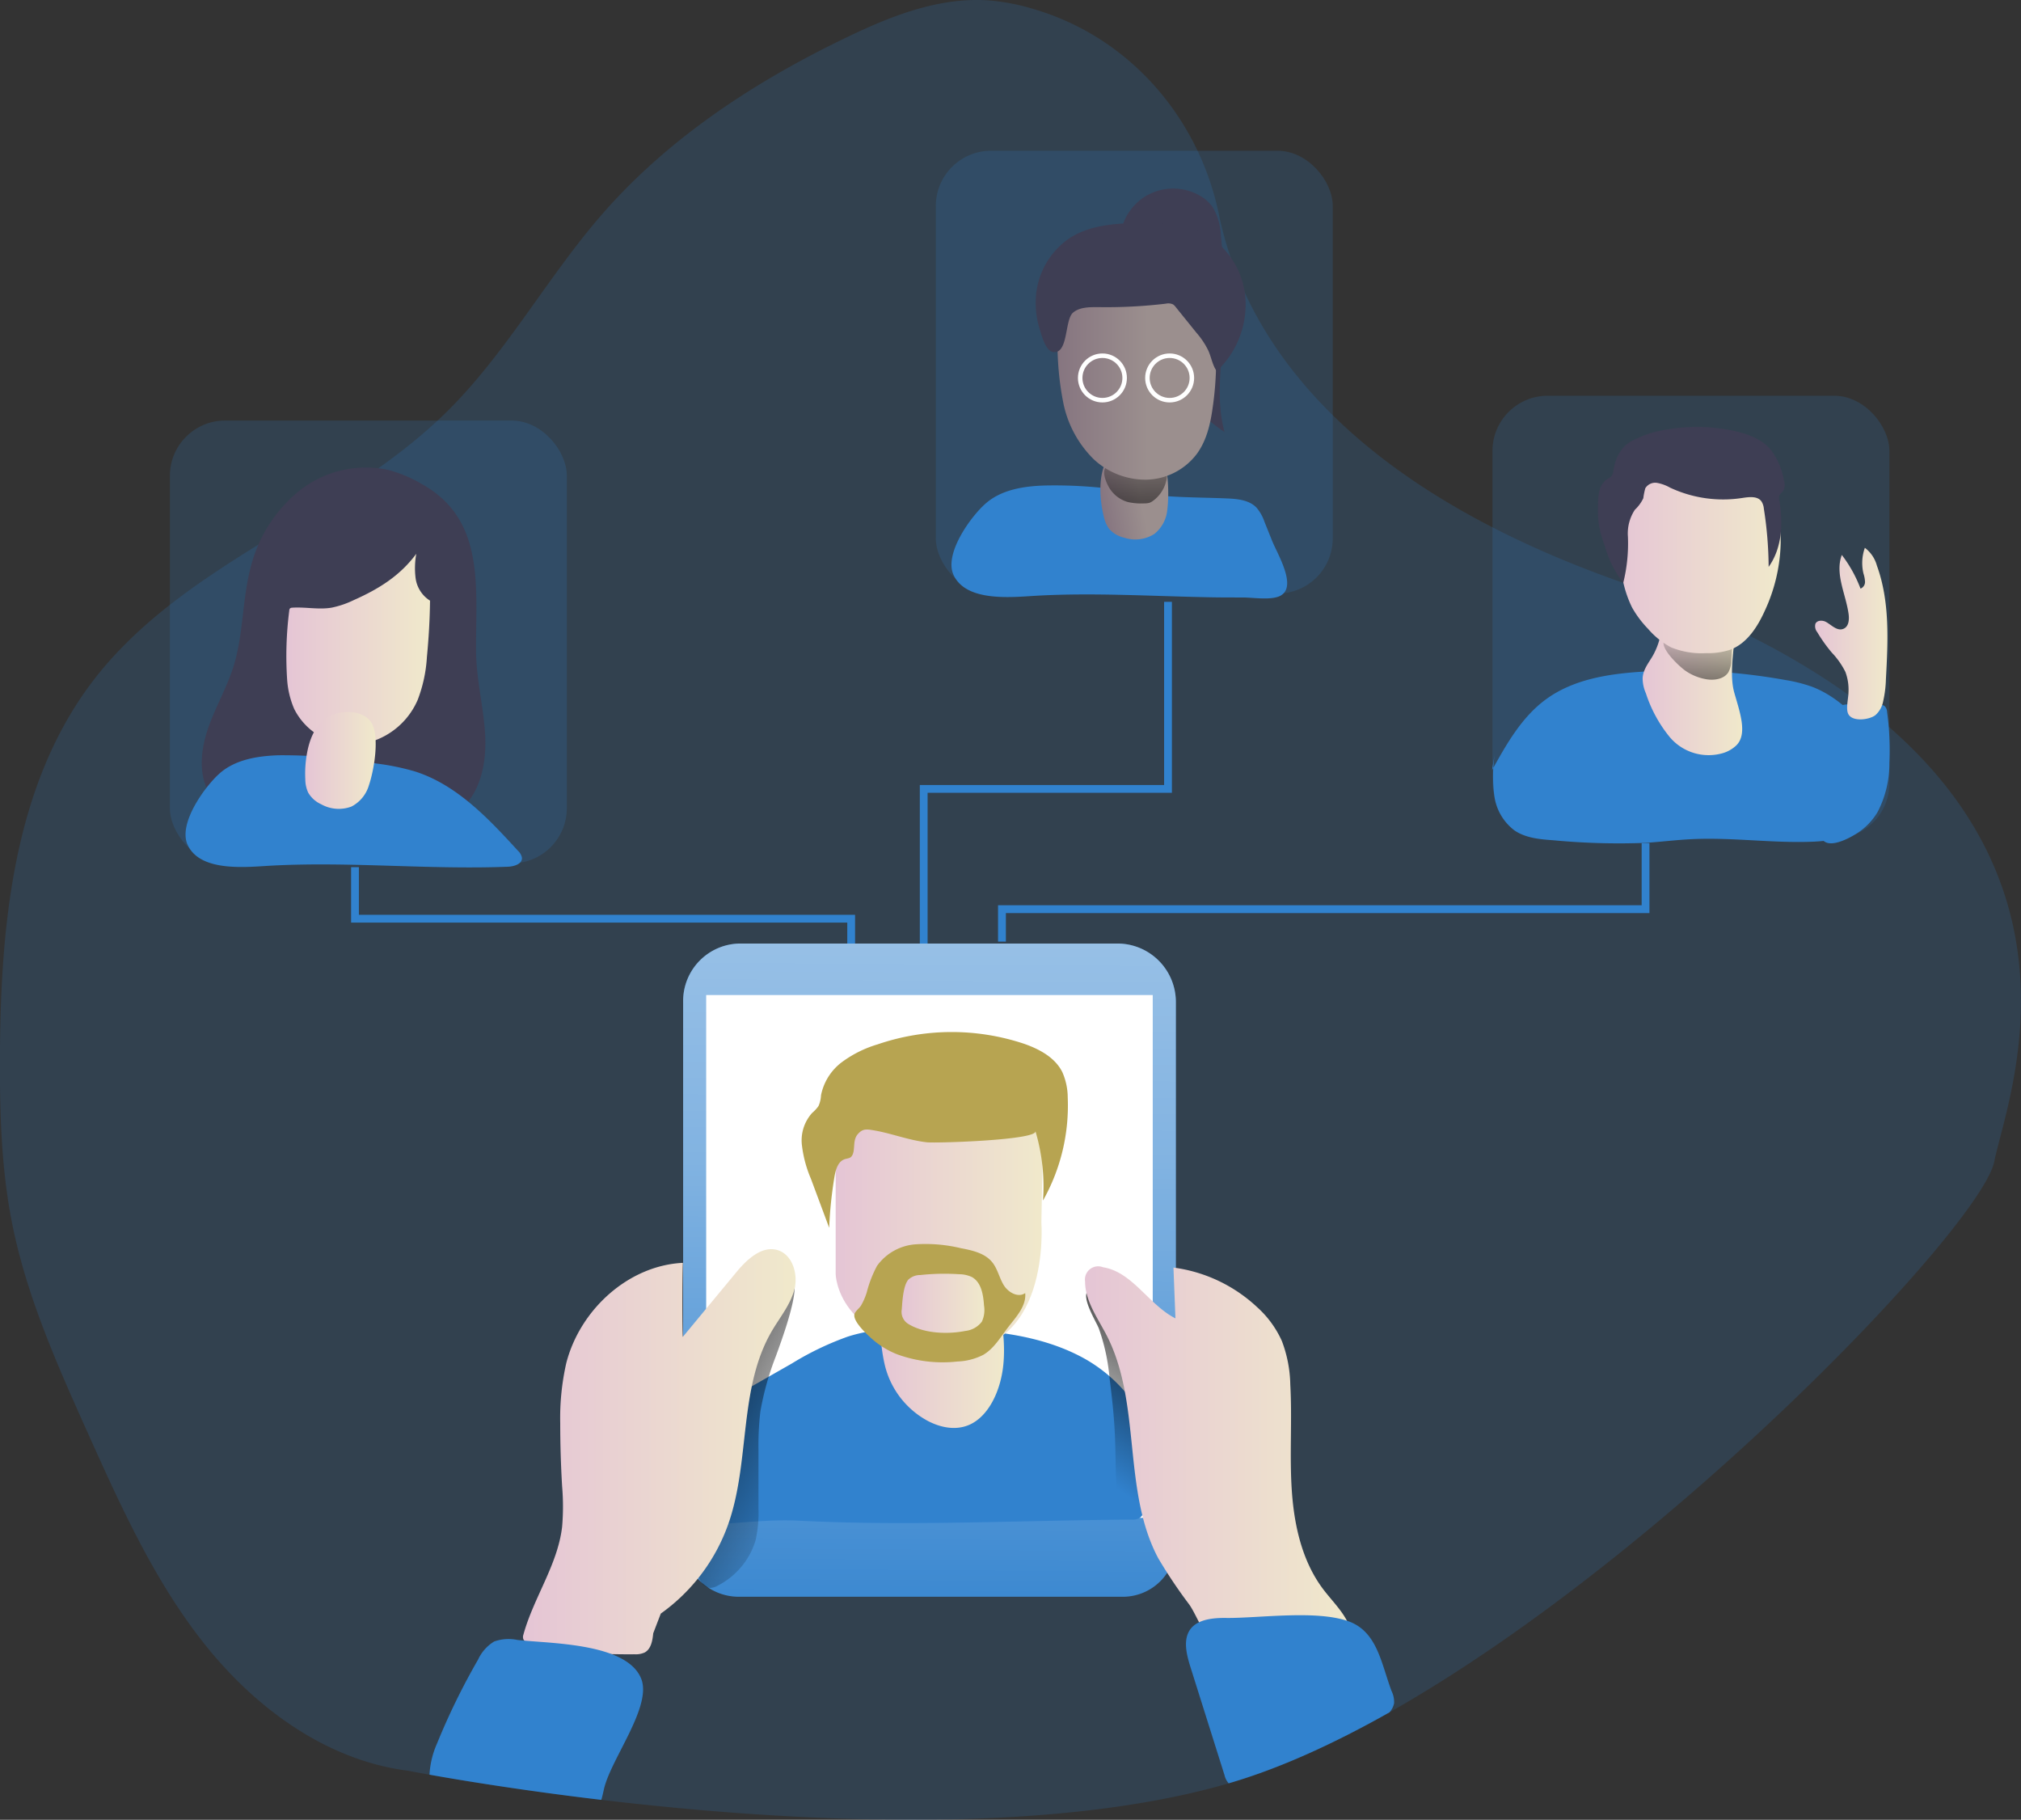 <svg id="Layer_1" data-name="Layer 1" xmlns="http://www.w3.org/2000/svg" xmlns:xlink="http://www.w3.org/1999/xlink" viewBox="0 0 376.4 338.87"><rect x="0" y="0" width="376.4" height="338.87" fill="#333333" stroke="none"/><defs><linearGradient id="linear-gradient" x1="363.66" y1="140.54" x2="382.2" y2="140.54" gradientUnits="userSpaceOnUse"><stop offset="0" stop-color="#e5c5d5"/><stop offset="0.42" stop-color="#ead4d1"/><stop offset="1" stop-color="#f0e9cb"/></linearGradient><linearGradient id="linear-gradient-2" x1="373.97" y1="130.06" x2="374.03" y2="155.23" gradientUnits="userSpaceOnUse"><stop offset="0" stop-opacity="0"/><stop offset="0.99"/></linearGradient><linearGradient id="linear-gradient-3" x1="358.42" y1="116.8" x2="389.33" y2="116.8" xlink:href="#linear-gradient"/><linearGradient id="linear-gradient-4" x1="395.77" y1="132.8" x2="409.31" y2="132.8" xlink:href="#linear-gradient"/><linearGradient id="linear-gradient-5" x1="111.04" y1="135.65" x2="137.83" y2="135.65" xlink:href="#linear-gradient"/><linearGradient id="linear-gradient-6" x1="114.57" y1="156.41" x2="127.69" y2="156.41" xlink:href="#linear-gradient"/><linearGradient id="linear-gradient-7" x1="1101.78" y1="437.2" x2="1114.89" y2="437.2" gradientTransform="translate(-902.51 -110.64) rotate(-11.04)" gradientUnits="userSpaceOnUse"><stop offset="0" stop-color="#867580"/><stop offset="0.57" stop-color="#9b8f8e"/></linearGradient><linearGradient id="linear-gradient-8" x1="269.11" y1="94.3" x2="269.7" y2="124.43" xlink:href="#linear-gradient-2"/><linearGradient id="linear-gradient-9" x1="254.67" y1="84.18" x2="284.26" y2="84.18" gradientTransform="matrix(1, 0, 0, 1, 0, 0)" xlink:href="#linear-gradient-7"/><linearGradient id="linear-gradient-10" x1="172.49" y1="317.19" x2="174.85" y2="2.37" gradientUnits="userSpaceOnUse"><stop offset="0.02" stop-color="#fff" stop-opacity="0"/><stop offset="0.32" stop-color="#fff" stop-opacity="0.39"/><stop offset="0.68" stop-color="#fff" stop-opacity="0.68"/><stop offset="1" stop-color="#fff"/></linearGradient><linearGradient id="linear-gradient-11" x1="262.37" y1="289.67" x2="285.06" y2="257.05" xlink:href="#linear-gradient-2"/><linearGradient id="linear-gradient-12" x1="213.18" y1="290.12" x2="170.32" y2="266.8" xlink:href="#linear-gradient-2"/><linearGradient id="linear-gradient-13" x1="155.13" y1="285.17" x2="205.92" y2="285.17" xlink:href="#linear-gradient"/><linearGradient id="linear-gradient-14" x1="259.81" y1="286.07" x2="309.46" y2="286.07" xlink:href="#linear-gradient"/><linearGradient id="linear-gradient-15" x1="221.6" y1="264.87" x2="244.73" y2="264.87" xlink:href="#linear-gradient"/><linearGradient id="linear-gradient-16" x1="213.38" y1="243.04" x2="252.09" y2="243.04" xlink:href="#linear-gradient"/><linearGradient id="linear-gradient-17" x1="225.68" y1="257.5" x2="241.05" y2="257.5" xlink:href="#linear-gradient"/></defs><title>Team Meeting Online</title><path d="M429.17,231.09c-2.36,11.83-60.36,73-112.65,102.59h0c-10.37,5.86-20.51,10.48-29.95,13.22-34.71,10.05-83.73,7-116.83,3.07-14.66-1.74-26.2-3.65-32-4.69-2.62-.46-4.06-.74-4.06-.74-15-1.92-28.1-11.46-37.55-23.21S80.39,295.65,74.2,281.89C68.49,269.17,62.73,256.32,60,242.65c-2.05-10.3-2.32-20.86-2.27-31.35.13-24.56,2.59-50.71,17.64-70.11,17-21.86,46.19-30.42,65.81-49.93,11.05-11,18.59-25,28.85-36.73,12.37-14.14,28.44-24.62,45.38-32.76,8.3-4,17.24-7.53,26.43-6.89a39.73,39.73,0,0,1,8.52,1.65c17.7,5.22,30.65,20.14,34.4,38.22,4.43,21.41,21.39,49.69,75.28,68.59C457.05,157.37,432,216.91,429.17,231.09Z" transform="translate(-57.74 -14.81)" fill="#3182ce" opacity="0.18" style="isolation:isolate"/><rect x="277.96" y="73.69" width="73.93" height="82.46" rx="10.29" fill="#3182ce" opacity="0.18" style="isolation:isolate"/><rect x="31.64" y="78.31" width="73.93" height="82.46" rx="10.29" fill="#3182ce" opacity="0.18" style="isolation:isolate"/><path d="M335.63,158.22c2.69-4.86,5.52-9.87,10-13.16,5.05-3.72,11.55-4.76,17.8-5.16a110.76,110.76,0,0,1,26.78,1.53,28.24,28.24,0,0,1,4.95,1.24c3.93,1.47,7.14,4.38,10,7.49A13.44,13.44,0,0,1,407.8,154a13.67,13.67,0,0,1,.36,6.82c-.3,2.34-.74,4.78-2.17,6.66-2.33,3.1-6.61,3.89-10.48,4.06-7.6.33-15.2-.85-22.8-.46-2.83.14-5.66.5-8.49.68a129.85,129.85,0,0,1-17.19-.48c-2.5-.18-5.13-.41-7.21-1.82a9.67,9.67,0,0,1-3.77-6.46,28.48,28.48,0,0,1,.05-7.66" transform="translate(-57.74 -14.81)" fill="#3182ce"/><path d="M367.17,132a13.22,13.22,0,0,1-1.65,5c-.76,1.29-1.78,2.51-1.85,4.13a7,7,0,0,0,.61,2.79,25,25,0,0,0,4.41,8.11,9.47,9.47,0,0,0,10,3,6.22,6.22,0,0,0,2.41-1.4c2.21-2.14.61-6.38-.36-9.84-1.26-4.49.73-11.1,0-13.85a6.59,6.59,0,0,0-1.65-3.23,4.2,4.2,0,0,0-3.52-.91c-3.89.49-7.5,3.78-9.2,8.38" transform="translate(-57.74 -14.81)" fill="url(#linear-gradient)"/><path d="M375.62,141.31c1.46.22,3.18-.05,4-1.28a4.86,4.86,0,0,0,.58-2.44l.29-4.85a5.2,5.2,0,0,1-3,.77c-1.71.06-3.43.08-5.14.06-1.13,0-3.46-.56-4.43.21-1.61,1.29,2.62,5.15,3.65,5.88A9.64,9.64,0,0,0,375.62,141.31Z" transform="translate(-57.74 -14.81)" fill="url(#linear-gradient-2)"/><path d="M360,122.93a21.15,21.15,0,0,0,1.7,5,19.4,19.4,0,0,0,3,4,14.71,14.71,0,0,0,4.3,3.44,15.06,15.06,0,0,0,6.5,1.06,13.23,13.23,0,0,0,4.43-.61c3.1-1.13,5.08-4.17,6.45-7.18a31.64,31.64,0,0,0,3-12.59,23.38,23.38,0,0,0-3.24-12.45,13.09,13.09,0,0,0-4.72-4.8,15.48,15.48,0,0,0-7.52-1.54,16.86,16.86,0,0,0-4.8.55,15.45,15.45,0,0,0-6.44,4.17,13.88,13.88,0,0,0-2.68,3.56C357.24,110.91,358.7,117.36,360,122.93Z" transform="translate(-57.74 -14.81)" fill="url(#linear-gradient-3)"/><path d="M360.93,114.74a30.45,30.45,0,0,1-.87,8.61,19.91,19.91,0,0,1-3.42-6.84,22,22,0,0,1-1.14-4.11,22.45,22.45,0,0,1-.13-3.67,10.81,10.81,0,0,1,.27-2.61A3.62,3.62,0,0,1,357.1,104a2.91,2.91,0,0,0,.79-.54,2.2,2.2,0,0,0,.33-1c.32-2.33,1.53-4.7,3.68-5.65a21.75,21.75,0,0,1,3.62-1.46A33.35,33.35,0,0,1,380.46,95c2.64.55,5.35,1.51,7.09,3.57a12.85,12.85,0,0,1,2.43,5.71,2.3,2.3,0,0,1-.17,2,4.77,4.77,0,0,0-.61.66,1.65,1.65,0,0,0-.06,1.14c.72,4.2.49,8.82-2,12.29a72.66,72.66,0,0,0-.89-10.82,3,3,0,0,0-.46-1.39c-.74-1-2.26-.82-3.5-.63a23.31,23.31,0,0,1-13.52-1.92,7.7,7.7,0,0,0-2.41-.88,2.16,2.16,0,0,0-2.19,1,12.62,12.62,0,0,0-.37,1.85,7.08,7.08,0,0,1-1.57,2.15A8,8,0,0,0,360.93,114.74Z" transform="translate(-57.74 -14.81)" fill="#3e3e54"/><path d="M398.67,150.07a4.4,4.4,0,0,1,.82-3.24,4.08,4.08,0,0,1,2.63-.86,38.87,38.87,0,0,1,5.71.05,1.72,1.72,0,0,1,.9.26,1.7,1.7,0,0,1,.48,1.16,53.18,53.18,0,0,1,.42,9.44,19.54,19.54,0,0,1-2.22,9.18,12,12,0,0,1-4.1,4.1c-1.27.78-4,2.2-5.52,1.5-1.78-.81-.67-3.62-.43-5q.66-3.85,1-7.76C398.6,156,398.7,153,398.67,150.07Z" transform="translate(-57.74 -14.81)" fill="#3182ce"/><path d="M401.43,139.92a14.78,14.78,0,0,0-2.55-3.61,28.58,28.58,0,0,1-2.68-3.77,1.77,1.77,0,0,1-.35-1.57c.32-.71,1.37-.69,2-.33,1,.56,2,1.68,3.12,1.3s1.21-1.77,1.05-2.87c-.53-3.68-2.57-7.44-1.25-10.92a24.51,24.51,0,0,1,3.48,6.27,1.33,1.33,0,0,0,.84-1.24,5.72,5.72,0,0,0-.29-1.57,8.42,8.42,0,0,1,.26-4.79,6.18,6.18,0,0,1,2.24,3.31c2.44,6.7,2.07,14.05,1.68,21.17a20.8,20.8,0,0,1-.51,4.09A4.56,4.56,0,0,1,407,148c-1.19.89-4.49,1.3-5.1-.4-.37-1,.1-2.8.11-3.89A9.44,9.44,0,0,0,401.43,139.92Z" transform="translate(-57.74 -14.81)" fill="url(#linear-gradient-4)"/><path d="M136.4,105A25.43,25.43,0,0,0,130,102.3a19.93,19.93,0,0,0-16.55,3.93,26.71,26.71,0,0,0-9.13,14.65c-1.48,5.9-1.27,12.17-3.08,18-1.2,3.83-3.23,7.34-4.59,11.11s-2,8.07-.36,11.73,5.24,6,9.06,7.14,7.85,1.08,11.82,1.05l9.66-.08c6.13,0,13-.37,17.24-4.75,3.48-3.55,4.34-8.95,4-13.91s-1.59-9.85-1.66-14.82C146.29,124.52,148.3,111.68,136.4,105Z" transform="translate(-57.74 -14.81)" fill="#3e3e54"/><path d="M98.63,158.84c2.93-2.6,7.09-3.26,11-3.39A101.14,101.14,0,0,1,127.91,157a44.94,44.94,0,0,1,7.1,1.46c7.8,2.48,13.7,8.76,19.22,14.8a2.34,2.34,0,0,1,.72,1.27c.08,1.18-1.48,1.64-2.66,1.68-14.69.57-29.42-1-44.1-.2-4.46.24-13.17,1.28-15.52-3.91C90.89,168.15,95.89,161.28,98.63,158.84Z" transform="translate(-57.74 -14.81)" fill="#3182ce"/><path d="M123.64,126.55a17.26,17.26,0,0,1-4.17,1.42c-2.4.4-4.86-.16-7.29,0a.71.71,0,0,0-.41.12.65.65,0,0,0-.16.45,66.21,66.21,0,0,0-.38,13,16.63,16.63,0,0,0,1.31,5.3,12.09,12.09,0,0,0,11.91,6.6,13.9,13.9,0,0,0,11.08-8.3,26.42,26.42,0,0,0,1.72-8c.34-3.49.54-7,.58-10.48a5.86,5.86,0,0,1-2.7-4.3,15,15,0,0,1,.14-4.43C132.27,122,128.31,124.48,123.64,126.55Z" transform="translate(-57.74 -14.81)" fill="url(#linear-gradient-5)"/><path d="M126.46,161a6.52,6.52,0,0,1-3.26,4,6.68,6.68,0,0,1-5.63-.42,5.3,5.3,0,0,1-2.43-2.17,6,6,0,0,1-.54-2.52,21,21,0,0,1,.33-4.88c.44-2.41,1.39-4.87,3.35-6.35,2.17-1.64,7-1.94,8.62.72S127.36,158.36,126.46,161Z" transform="translate(-57.74 -14.81)" fill="url(#linear-gradient-6)"/><rect x="174.29" y="28.07" width="73.93" height="82.46" rx="10.29" fill="#3182ce" opacity="0.18" style="isolation:isolate"/><path d="M241.28,108.6c2.93-2.6,7.09-3.26,11-3.38a86.47,86.47,0,0,1,17.15,1.34c5.46.93,11.13.83,16.68,1.06,2,.08,4.23.26,5.63,1.7a8,8,0,0,1,1.51,2.68l1.41,3.51c1,2.48,4.72,8.52,1.56,10.23-1.68.91-5.2.32-7.08.33-2.51,0-5,0-7.54-.07-10.25-.22-20.51-.83-30.76-.26-4.46.25-13.17,1.28-15.52-3.9C233.54,117.91,238.54,111,241.28,108.6Z" transform="translate(-57.74 -14.81)" fill="#3182ce"/><path d="M270.91,51.46a10,10,0,0,1,10-.38,7.41,7.41,0,0,1,2.7,2.33,11.44,11.44,0,0,1,1.52,5.31,110,110,0,0,1,.37,19.12c-.39,5.82-1.23,11.78.3,17.41a28,28,0,0,1-9.28-10.06,68.47,68.47,0,0,1-5.33-12.74c-1.35-4.08-2.37-8.26-4.15-12.16C265.57,57.08,268.22,53.18,270.91,51.46Z" transform="translate(-57.74 -14.81)" fill="#3e3e54"/><path d="M275.14,109.76a6.49,6.49,0,0,1-2.44,4.5,6.64,6.64,0,0,1-5.61.67,5.27,5.27,0,0,1-2.8-1.66,6.26,6.26,0,0,1-1-2.37,21.47,21.47,0,0,1-.61-4.85c0-2.45.44-5,2.07-6.87,1.83-2,6.48-3.25,8.6-1S275.51,107,275.14,109.76Z" transform="translate(-57.74 -14.81)" fill="url(#linear-gradient-7)"/><path d="M264.43,105.8a5.94,5.94,0,0,0,3.38,2.5,11.47,11.47,0,0,0,3,.25,3.67,3.67,0,0,0,1-.11,2.63,2.63,0,0,0,.73-.41,6.4,6.4,0,0,0,2.51-6c0-.22-4.09-.5-4.5-.54a41.46,41.46,0,0,0-4.59-.2c-.88,0-2.17-.09-2.49.95S263.86,104.9,264.43,105.8Z" transform="translate(-57.74 -14.81)" fill="url(#linear-gradient-8)"/><path d="M254.7,77.85a56.91,56.91,0,0,0,1.08,12,20.36,20.36,0,0,0,5.65,10.47,14.11,14.11,0,0,0,9.85,3.81,12.09,12.09,0,0,0,9.32-4.74c1.86-2.5,2.58-5.65,3-8.73a62.66,62.66,0,0,0,.23-16.13,12.56,12.56,0,0,0-1.1-4.37A10.82,10.82,0,0,0,277,65.53a21.06,21.06,0,0,0-11.85-.87c-8.91,1.68-9.73,8.07-10.3,8.41A29.61,29.61,0,0,0,254.7,77.85Z" transform="translate(-57.74 -14.81)" fill="url(#linear-gradient-9)"/><path d="M250.66,70.26A14.41,14.41,0,0,1,257,59.12c3.69-2.36,8.28-2.71,12.65-2.78,4.6-.08,9.45.13,13.36,2.56a15.09,15.09,0,0,1,6.72,12.84,17.08,17.08,0,0,1-5.38,12.19c-.8-1.13-1-2.56-1.56-3.82a15.05,15.05,0,0,0-2.22-3.34L276.72,72a2.24,2.24,0,0,0-.51-.51,2.13,2.13,0,0,0-1.35-.13A93.91,93.91,0,0,1,262.2,72c-1.64,0-3.47,0-4.67,1.08-1.52,1.44-.81,7.7-3.66,7.28-1.4-.2-2.12-3.06-2.47-4.19A16.38,16.38,0,0,1,250.66,70.26Z" transform="translate(-57.74 -14.81)" fill="#3e3e54"/><circle cx="205.32" cy="70.38" r="4.14" fill="none" stroke="#fff" stroke-miterlimit="10" stroke-width="0.84"/><circle cx="217.84" cy="70.38" r="4.14" fill="none" stroke="#fff" stroke-miterlimit="10" stroke-width="0.84"/><polygon points="172.76 177.47 171.31 177.47 171.31 146.18 216.81 146.18 216.81 112.07 218.26 112.07 218.26 147.63 172.76 147.63 172.76 177.47" fill="#3182ce"/><polygon points="187.34 175.34 185.88 175.34 185.88 168.57 305.75 168.57 305.75 156.99 307.2 156.99 307.2 170.03 187.34 170.03 187.34 175.34" fill="#3182ce"/><polygon points="159.25 177.12 157.8 177.12 157.8 171.8 65.39 171.8 65.39 161.48 66.84 161.48 66.84 170.35 159.25 170.35 159.25 177.12" fill="#3182ce"/><path d="M137.93,175.7h70.14A10.89,10.89,0,0,1,219,186.58V287.46a9.88,9.88,0,0,1-9.88,9.88H137.6A10.37,10.37,0,0,1,127.23,287V186.4A10.7,10.7,0,0,1,137.93,175.7Z" fill="#3182ce"/><path d="M137.93,175.7h70.14A10.89,10.89,0,0,1,219,186.58V287.46a9.88,9.88,0,0,1-9.88,9.88H137.6A10.37,10.37,0,0,1,127.23,287V186.4A10.7,10.7,0,0,1,137.93,175.7Z" fill="url(#linear-gradient-10)"/><rect x="131.52" y="185.29" width="83.17" height="97.36" fill="#fff"/><path d="M195.82,274.07l9.4-5.36a55,55,0,0,1,10.41-5c5.49-1.75,11.37-1.73,17.12-1.54,9.08.3,18.45,1.09,26.47,5.36s14.37,12.85,13.39,21.88a29.53,29.53,0,0,1-1.72,6.66,2.73,2.73,0,0,1-.87,1.4,2.66,2.66,0,0,1-1.53.31c-20.66.13-41.32,1.26-62,.2-5.44-.28-10.86.47-16.31.71-.71,0-.76-15.57-.67-16.79C189.88,277.78,192.3,276.08,195.82,274.07Z" transform="translate(-57.74 -14.81)" fill="#3182ce"/><path d="M262.38,262.16a37.2,37.2,0,0,1,2,9.19c.44,3.54.85,7.09,1,10.66.22,4.77,0,9.58.85,14.29s2.82,9.42,6.6,12.34a2,2,0,0,0,1.72.57c.65-.2.94-.95,1.12-1.61,2.25-8.51-.2-17.44-1.38-26.16A112.58,112.58,0,0,0,272.6,270a35.18,35.18,0,0,0-2.75-7.53,17.47,17.47,0,0,0-3.74-5.25c-.93-.84-4.62-3.46-5.79-2.06S261.85,260.84,262.38,262.16Z" transform="translate(-57.74 -14.81)" fill="url(#linear-gradient-11)"/><path d="M199.36,277.63a53.6,53.6,0,0,0-.36,7.06l0,11a23.33,23.33,0,0,1-.55,6,14,14,0,0,1-7,8.37,3,3,0,0,1-1.37.44c-1.19,0-2-1.25-2.4-2.36-2.5-6.21-2.78-13.06-2.64-19.74s.68-13.41-.31-20a4.88,4.88,0,0,1,.09-2.71A4.61,4.61,0,0,1,187,263.8l10.33-5.5c2.07-1.11,6.8-8.43,8.22-5.11,1.07,2.48-2.47,11.82-3.31,14.17A53.23,53.23,0,0,0,199.36,277.63Z" transform="translate(-57.74 -14.81)" fill="url(#linear-gradient-12)"/><path d="M180.81,315.28a34.6,34.6,0,0,0,12.58-16.7c4.09-11.66,1.87-25.28,8.12-35.94,1.5-2.56,3.49-4.92,4.2-7.8s-.44-6.56-3.32-7.29-5.6,1.85-7.54,4.2l-9.93,12c-.12-1-.12-10.59,0-13.78-10.21.5-19.19,8.78-21.72,18.69a46.2,46.2,0,0,0-1.12,11.2c0,3.9.12,7.81.35,11.71a44.39,44.39,0,0,1,0,7.56c-.83,7.09-5.32,13.2-7.21,20.08a1.3,1.3,0,0,0,0,.87,1.33,1.33,0,0,0,.62.55c2.93,1.56,6.35,1.86,9.67,2s6.9.26,10.36.23a4.06,4.06,0,0,0,1.93-.33c1.2-.64,1.47-2.22,1.6-3.58" transform="translate(-57.74 -14.81)" fill="url(#linear-gradient-13)"/><path d="M273.43,304.93c-6.69-12.63-3.05-28.79-9.6-41.49-1.67-3.23-4-6.38-4-10a2.46,2.46,0,0,1,3.34-2.65c5.51.88,8.51,7,13.49,9.52l-.37-9.46a28.16,28.16,0,0,1,15.57,7.36,18.87,18.87,0,0,1,4.62,6.31,24.06,24.06,0,0,1,1.57,8.12c.37,6.61-.17,13.26.29,19.86s2,13.38,6.11,18.6c2.21,2.83,5.27,5.63,5,9.2a1.2,1.2,0,0,1-.25.76,1.35,1.35,0,0,1-1,.29q-5.9.06-11.79-.09c-3.26-.09-9.39.8-12.34-.56-2.11-1-3.37-5-4.82-7.08A90.79,90.79,0,0,1,273.43,304.93Z" transform="translate(-57.74 -14.81)" fill="url(#linear-gradient-14)"/><path d="M222.53,269a16.08,16.08,0,0,0,8.05,10.43c2.44,1.26,5.24,1.79,7.73.68,3.61-1.61,5.81-6.38,6.29-11.12s-.44-9.5-1.36-14.13a7.25,7.25,0,0,0-1.45-3.7,4.35,4.35,0,0,0-2.12-1.06c-4.24-1.12-12.95-2.23-16.35,2.18C220.73,255.61,221.58,265.08,222.53,269Z" transform="translate(-57.74 -14.81)" fill="url(#linear-gradient-15)"/><path d="M213.38,223.77v28.3s.19,12.57,20.23,14.15,18.08-23.78,18.08-23.78l.4-21S218.29,216.5,213.38,223.77Z" transform="translate(-57.74 -14.81)" fill="url(#linear-gradient-16)"/><path d="M216.33,230.15c-.28.37-.83.37-1.27.52-1.23.41-1.67,1.9-1.89,3.18a77,77,0,0,0-1,9.59l-3.41-9.15a22.45,22.45,0,0,1-1.67-6.24,7.63,7.63,0,0,1,1.91-6,6.8,6.8,0,0,0,1.18-1.28,5.53,5.53,0,0,0,.47-2,10.18,10.18,0,0,1,3.88-6.17,21.47,21.47,0,0,1,6.65-3.31,42.64,42.64,0,0,1,27.18-.15c2.91,1,5.88,2.57,7.24,5.33a11.83,11.83,0,0,1,1,4.72,36,36,0,0,1-4.61,19.18,36.06,36.06,0,0,0-1.41-12.94c.51,1.69-18.57,2.29-20.24,2.09-3.42-.39-6.56-1.67-9.9-2.23-1.24-.21-2-.34-2.87.64C216.4,227.12,217.17,229.08,216.33,230.15Z" transform="translate(-57.74 -14.81)" fill="#b7a451"/><path d="M221.09,250.52a9.7,9.7,0,0,1,7.18-4,28.18,28.18,0,0,1,8.42.72c2.15.41,4.48.92,5.85,2.62,1,1.24,1.31,2.9,2.14,4.26s2.69,2.41,4,1.48c.22,2.39-1.64,4.38-3.11,6.27s-2.67,4.05-4.72,5.24a11.4,11.4,0,0,1-4.78,1.23A24.76,24.76,0,0,1,224.82,267a15.89,15.89,0,0,1-4.62-2.82c-.92-.81-3.43-3.11-3.35-4.48,0-.59.89-1.21,1.24-1.76a11.87,11.87,0,0,0,1.08-2.48A21.79,21.79,0,0,1,221.09,250.52Z" transform="translate(-57.74 -14.81)" fill="#b7a451"/><path d="M226.89,253.12a3.2,3.2,0,0,1,2.25-.88,41.82,41.82,0,0,1,7.25-.15,5.63,5.63,0,0,1,2.37.53c1.77,1,2.11,3.31,2.25,5.31a5.08,5.08,0,0,1-.41,3,4.45,4.45,0,0,1-3.08,1.72c-3.25.65-7.61.51-10.54-1.26a2.63,2.63,0,0,1-1.29-2.76C225.8,257.16,225.94,254.3,226.89,253.12Z" transform="translate(-57.74 -14.81)" fill="url(#linear-gradient-17)"/><path d="M170.2,348.07c-.14.62-.28,1.27-.47,1.9-14.66-1.74-26.2-3.65-32-4.69a16.56,16.56,0,0,1,1.41-5.82,127.34,127.34,0,0,1,7.64-15.61,7.71,7.71,0,0,1,3-3.37,8,8,0,0,1,4.31-.29c5.79.69,20.36.47,23.06,7.2C179.27,332.56,171.4,342.49,170.2,348.07Z" transform="translate(-57.74 -14.81)" fill="#3182ce"/><path d="M317.38,332a3.62,3.62,0,0,1-.86,1.67h0c-10.37,5.86-20.51,10.48-29.95,13.22a3.54,3.54,0,0,1-.77-1.52q-3.19-10.11-6.38-20.24c-.71-2.28-1.37-5,0-6.91s4.4-2.18,6.91-2.12c6.31,0,16.68-1.5,22.59.63,5.36,1.94,6.07,7.89,8,13A4.54,4.54,0,0,1,317.38,332Z" transform="translate(-57.74 -14.81)" fill="#3182ce"/></svg>
